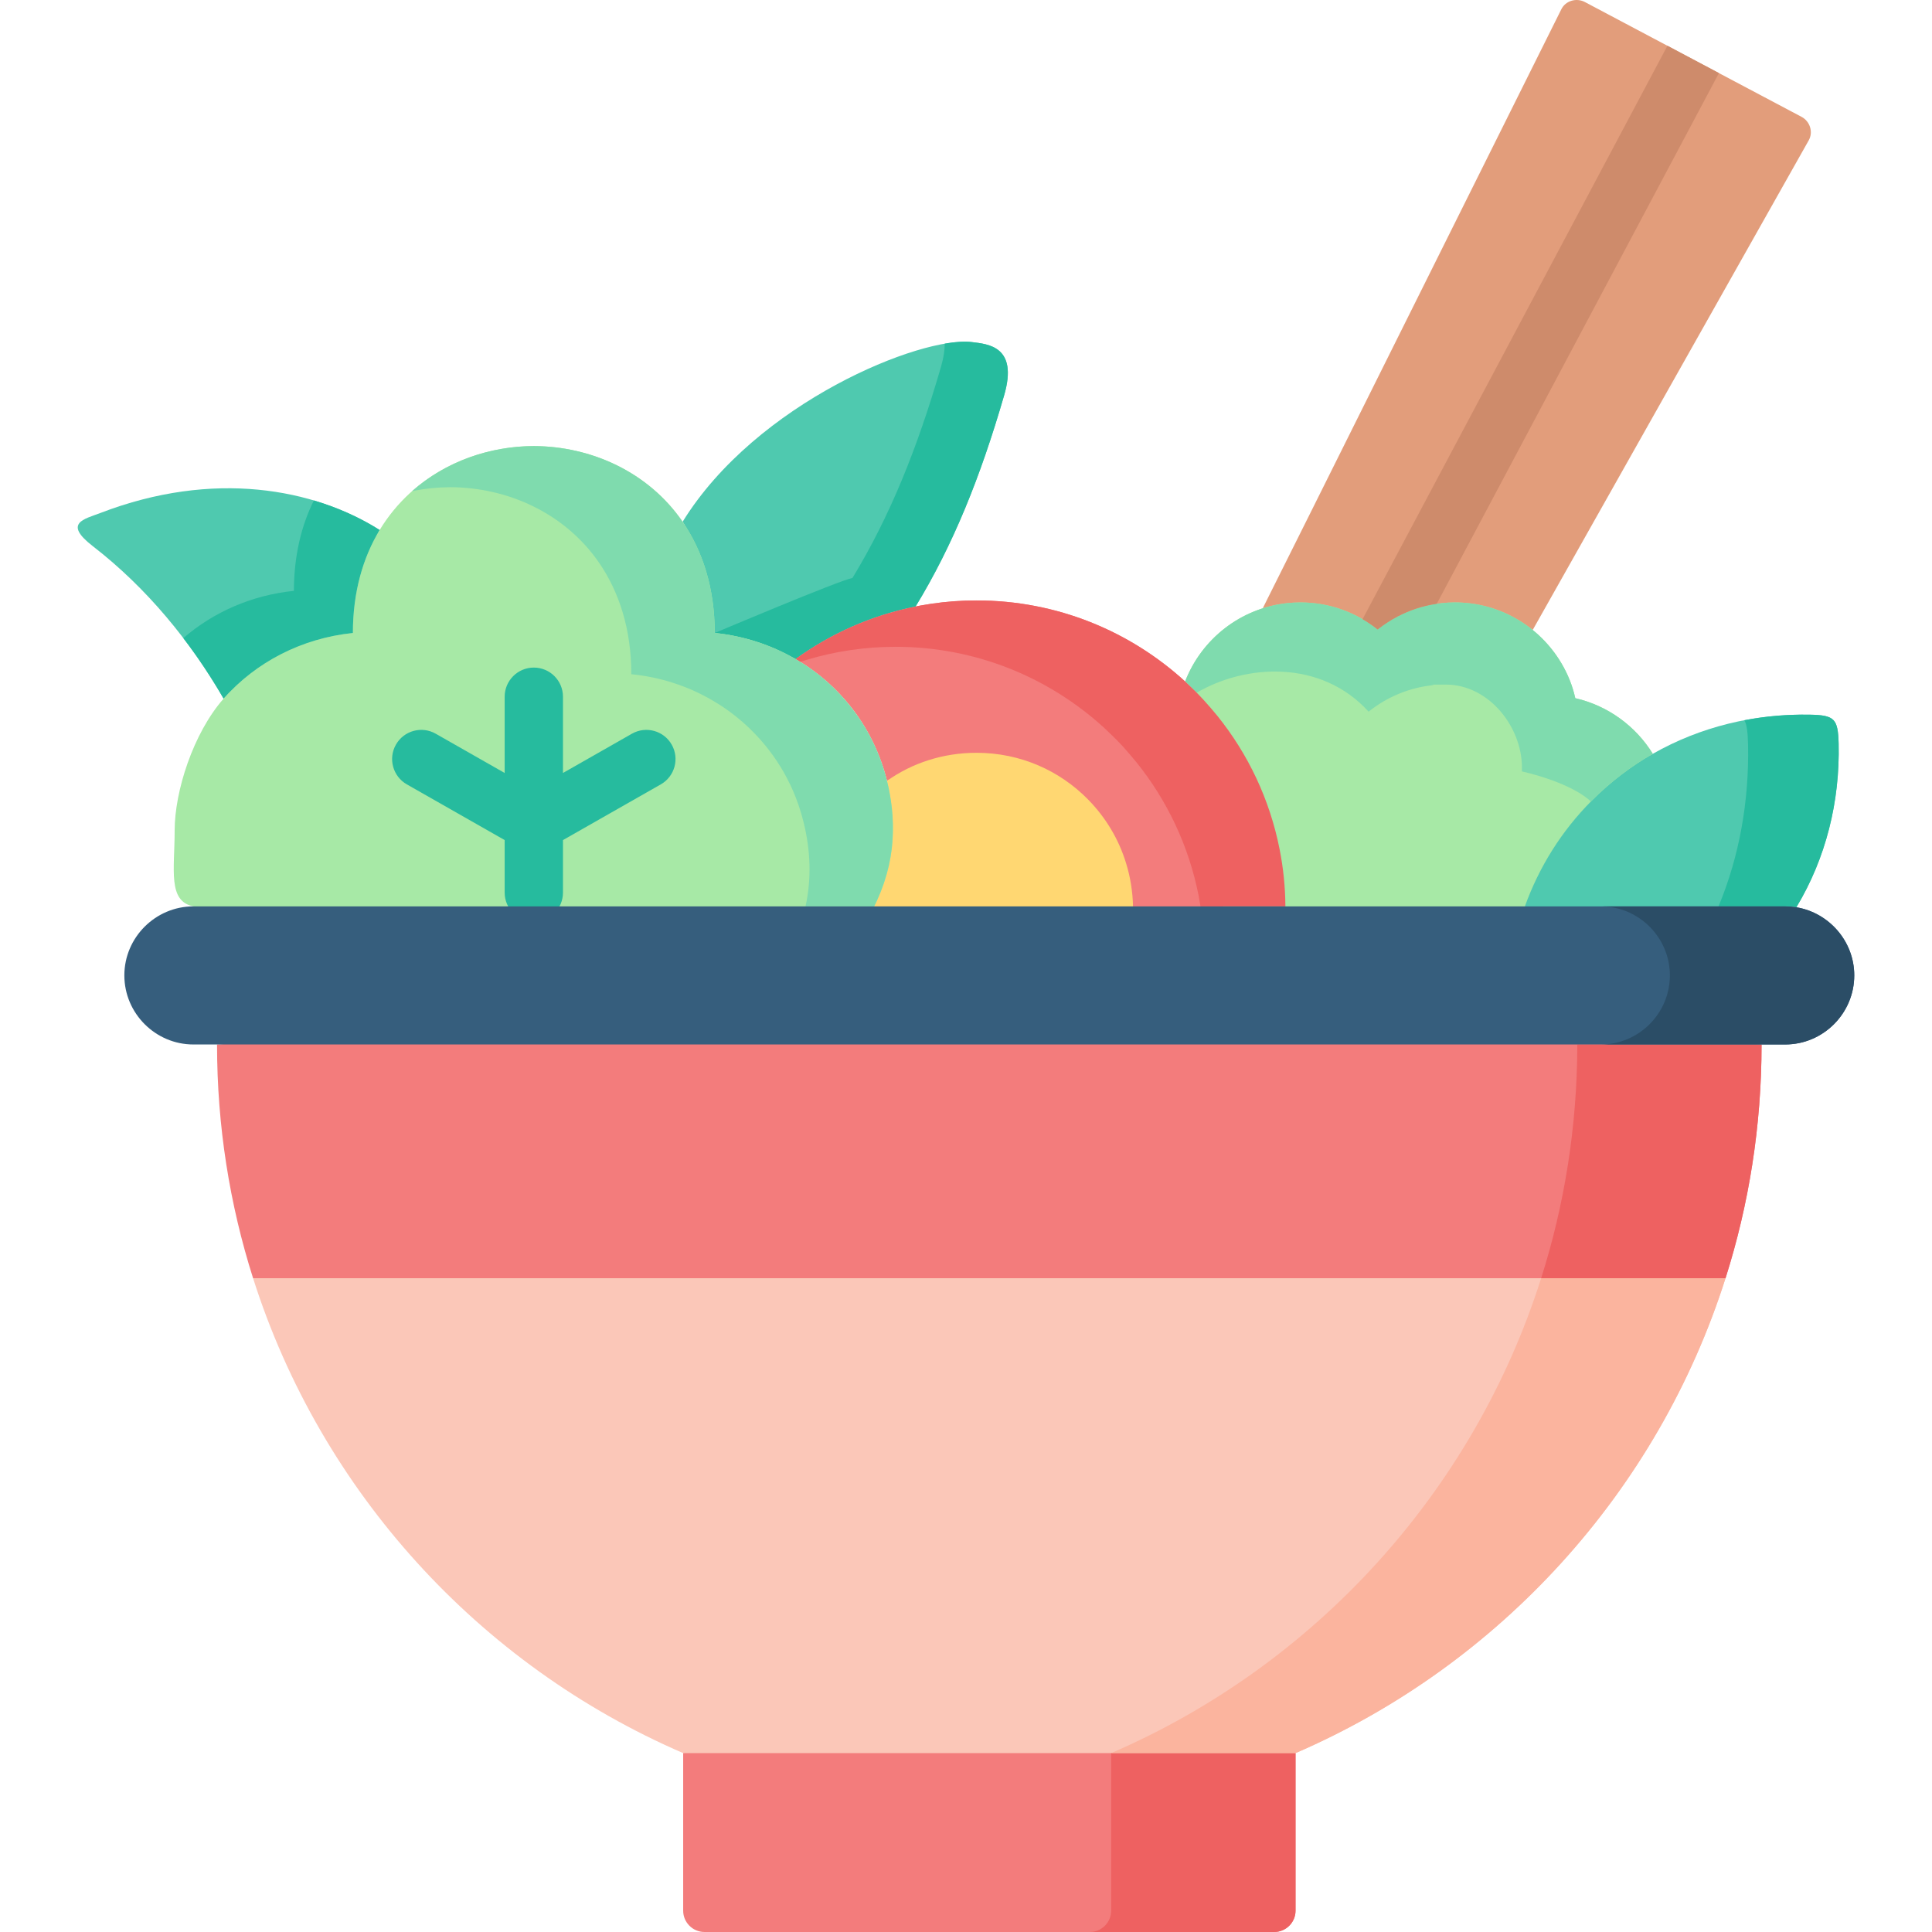 <svg id="Layer_1" enable-background="new 0 0 512 512" height="512" viewBox="0 0 512 512" width="512" xmlns="http://www.w3.org/2000/svg"><g><g><path clip-rule="evenodd" d="m346.079 209.159-77.943 146.851 20.212 10.724c2.246 1.185 4.996.268 6.243-1.916l84.063-149.077c-12.209-.35-23.231-2.946-32.575-6.582zm131.337-178.201-21.881-11.59-6.82-3.616-78.365 147.656c3.194-1.69-2.421 7.623 1.288 7.088 1.288 1.288 7.417 3.101 7.469 3.091 1.525-.227 4.595-1.803 6.181-1.803 7.798 0 15.247-9.416 20.892-4.831l73.153-129.761c1.246-2.216.329-5.049-1.917-6.234z" fill="#e29d7b" fill-rule="evenodd"/></g><g><path clip-rule="evenodd" d="m319.274 192.057-73.287 147.006c-1.123 2.267-.319 5.048 1.926 6.233l20.222 10.714 77.943-146.852c-12.083-4.728-21.365-11.229-26.804-17.101zm122.611-179.93-21.881-11.59c-2.246-1.185-5.11-.35-6.233 1.916l-66.714 133.892-12.414 24.848c3.163-1.01 6.459 11.363 9.951 11.363 5.996 0 9.086-1.803 13.907 1.03.587.329 2.019 1.748 2.586 2.129.783.515 5.954-2.459 6.686-1.872 1.659-1.298.711-9.467 2.575-10.436l78.366-147.656z" fill="#e29d7b" fill-rule="evenodd"/></g><g><path clip-rule="evenodd" d="m314.067 180.595c-14.573-13.321-33.964-21.473-55.277-21.473-7.981 0-15.903 1.152-23.559 3.456-8.868 2.658-17.086 6.764-24.416 12.081 11.913 6.882 20.781 18.313 24.239 32.284 18.83-10.19 51.079 14.916 65.209 33.259h28.821 11.558c-.03-5.169-.562-10.249-1.537-15.152-2.601-13.173-8.336-25.195-16.435-35.267-1.182-1.447-2.394-2.865-3.665-4.253-1.568-1.715-3.224-3.34-4.938-4.935z" fill="#f37c7c" fill-rule="evenodd"/></g><g><path clip-rule="evenodd" d="m288.35 211.875c-7.479-7.621-17.884-12.376-29.56-12.376-8.838 0-17.056 2.688-23.736 7.443-.059.059-6.917 41.234-9.075 45.546l74.284-12.287c-.089-3.928-.709-7.739-1.803-11.313-1.952-6.498-5.469-12.287-10.11-17.013z" fill="#ffd772" fill-rule="evenodd"/></g><g><path clip-rule="evenodd" d="m59.262 185.144c.148-.148.266-.295.414-.443-.148.148-.266.295-.414.443zm41.354-44.689c-17.322-10.958-44.014-16.039-73.988-4.519-4.316 1.654-9.962 2.658-2.069 8.773 14.396 11.135 25.924 25.284 34.703 40.436.148-.148.266-.295.414-.443 8.75-9.718 32.279-7.68 45.256-9.009l5.173-8.891c.029-10.87-13.923-19.022-9.489-26.347z" fill="#4fc9af" fill-rule="evenodd"/></g><g><path clip-rule="evenodd" d="m257.549 90.655c-13.45-1.625-57.109 15.979-76.648 47.614 5.262 7.68-.03 29.005 0 40.968 7.745.797 23.53-8.3 29.914-4.578 9.311-6.764 20.13-11.608 31.836-13.941 9.903-16.275 17.145-34.174 23.47-56.002 3.754-12.968-4.286-13.529-8.572-14.061z" fill="#4fc9af" fill-rule="evenodd"/></g><g><path clip-rule="evenodd" d="m365.087 166.831c-5.587-4.49-12.711-7.177-20.455-7.177-1.153 0-2.306.059-3.429.177-12.445 1.3-22.791 9.54-27.136 20.764 16.76 15.359 9.43 49.12 9.636 71.893l51.464-2.836 28.939-9.452c14.514 0 16.731-7.739 24.83-15.891 4.936-4.933 3.252-21.208 9.075-24.545-4.523-7.325-11.883-12.76-20.544-14.739-.739-3.338-2.01-6.469-3.725-9.334-5.705-9.599-16.199-16.039-28.17-16.039-1.123 0-2.247.059-3.311.177-6.473.652-12.356 3.162-17.174 7.002z" fill="#a7e9a6" fill-rule="evenodd"/></g><g><path clip-rule="evenodd" d="m438.011 199.765c-5.823 3.338-11.262 7.473-16.199 12.435-8.099 8.123-13.982 17.693-17.706 28.001l34.821 12.287 34.171-12.287c.946-.325 1.98.089 2.956.236 7.863-13.055 11.558-28.09 11.203-43.39-.177-6.616-1.094-7.532-7.715-7.65-14.602-.266-28.939 3.19-41.531 10.368z" fill="#4fc9af" fill-rule="evenodd"/></g><g><path clip-rule="evenodd" d="m457.284 338.736-190.187-20.499-200.031 20.499c18.002 56.593 59.947 102.523 113.982 125.857l89.507 23.718 72.776-23.718c54.006-23.334 95.98-69.264 113.953-125.857z" fill="#fbc7b8" fill-rule="evenodd"/></g><g><path clip-rule="evenodd" d="m343.331 464.593h-162.283v41.765c0 3.101 2.542 5.642 5.646 5.642h150.962c3.133 0 5.675-2.54 5.675-5.642z" fill="#f37c7c" fill-rule="evenodd"/></g><g><path clip-rule="evenodd" d="m344.632 159.654c-1.153 0-2.306.059-3.429.177-12.445 1.3-22.791 9.54-27.136 20.764 1.064.975 2.069 1.979 3.074 2.983 12.858-7.561 32.9-8.92 45.552 5.021 4.789-3.84 10.701-6.38 17.145-7.03 1.094-.089-3.252-.148 3.311-.148 11.735 0 20.721 11.844 20.16 23.009 5.735 1.3 14.159 4.106 18.297 7.975l.207-.207c4.936-4.962 10.375-9.097 16.199-12.435-4.523-7.325-11.883-12.76-20.544-14.739-.739-3.338-2.01-6.469-3.725-9.334-5.705-9.599-16.199-16.039-28.17-16.039-1.123 0-2.247.059-3.311.177-6.474.65-12.356 3.16-17.174 7-5.588-4.487-12.712-7.174-20.456-7.174z" fill="#7fdbae" fill-rule="evenodd"/></g><g><path clip-rule="evenodd" d="m463.255 197.431c.296 14.857-2.306 29.537-7.833 42.77h17.677c1.005 0 1.98.089 2.956.236 7.863-13.055 11.558-28.09 11.203-43.39-.177-6.616-1.094-7.532-7.715-7.65-5.823-.089-11.617.384-17.263 1.477.709 1.3.886 3.338.975 6.557z" fill="#26bb9e" fill-rule="evenodd"/></g><g><path clip-rule="evenodd" d="m257.549 90.655c-1.862-.236-4.316-.089-7.183.414 0 1.654-.266 3.633-.975 6.085-6.326 21.798-13.568 39.698-23.47 56.002-3.754.738-36.506 14.591-36.506 14.591 7.745.798 15.016 3.19 21.401 6.912 9.311-6.764 20.13-11.608 31.836-13.941 9.903-16.275 17.145-34.174 23.47-56.002 3.753-12.968-4.287-13.529-8.573-14.061z" fill="#26bb9e" fill-rule="evenodd"/></g><g><path clip-rule="evenodd" d="m59.262 185.144c.148-.148.266-.295.414-.443-.148.148-.266.295-.414.443zm41.354-44.689c-5.055-3.19-10.937-5.907-17.44-7.827-3.34 6.705-5.262 14.68-5.291 23.954-11.174 1.152-21.313 5.612-29.294 12.524 3.931 5.139 7.479 10.515 10.671 16.039l.414-.443c8.513-9.393 20.426-15.566 33.846-16.954-.001-10.841 2.66-19.968 7.094-27.293z" fill="#26bb9e" fill-rule="evenodd"/></g><g><path clip-rule="evenodd" d="m314.067 180.595c-14.573-13.321-33.964-21.473-55.277-21.473-7.981 0-15.903 1.152-23.559 3.456-8.868 2.658-17.086 6.764-24.416 12.081.414.236.828.473 1.242.738.562-.177 1.153-.354 1.714-.532 7.656-2.304 15.578-3.456 23.559-3.456 21.313 0 40.704 8.152 55.277 21.473 1.714 1.595 3.37 3.22 4.966 4.933 1.241 1.388 2.453 2.806 3.636 4.253 8.099 10.072 13.834 22.094 16.435 35.267.177.945.355 1.92.503 2.865h10.937 11.558c-.03-5.169-.562-10.249-1.537-15.152-2.601-13.173-8.336-25.195-16.435-35.267-1.182-1.447-2.394-2.865-3.665-4.253-1.568-1.713-3.224-3.338-4.938-4.933z" fill="#ee6161" fill-rule="evenodd"/></g><g><path clip-rule="evenodd" d="m343.331 464.593h-48.862v14.178 27.588c0 3.101-2.542 5.642-5.646 5.642h48.833c3.133 0 5.675-2.54 5.675-5.642z" fill="#ee6161" fill-rule="evenodd"/></g><g><path clip-rule="evenodd" d="m408.421 338.736c-17.972 56.593-59.918 102.523-113.953 125.857h48.862c54.006-23.334 95.981-69.264 113.953-125.857z" fill="#fbb49e" fill-rule="evenodd"/></g><g><path clip-rule="evenodd" d="m57.518 276.797c0 21.591 3.34 42.386 9.548 61.939h390.218c6.208-19.553 9.548-40.348 9.548-61.939l-202.455-13.557z" fill="#f37c7c" fill-rule="evenodd"/></g><g><path clip-rule="evenodd" d="m466.832 276.797c-15.312 0-30.653 0-45.965 0h-2.867v.354c-.059 21.473-3.399 42.149-9.577 61.585h48.862c6.206-19.553 9.547-40.347 9.547-61.939z" fill="#ee6161" fill-rule="evenodd"/></g><g><path clip-rule="evenodd" d="m141.467 118.213c-15.992.059-31.954 7.561-40.852 22.241-4.434 7.325-7.094 16.452-7.094 27.292-13.627 1.418-25.717 7.739-34.26 17.397-8.07 9.156-12.977 24.575-12.977 34.942s-1.892 18.726 4.966 20.115l93.025 18.786 87.379-18.786c3.133-6.262 4.966-13.085 4.966-20.115 0-4.578-.532-8.979-1.567-13.144-3.458-13.971-12.326-25.402-24.239-32.284-6.385-3.722-13.657-6.114-21.401-6.912 0-11.962-3.252-21.798-8.513-29.478-9.104-13.231-24.268-19.995-39.433-20.054z" fill="#a7e9a6" fill-rule="evenodd"/></g><g><path clip-rule="evenodd" d="m227.782 190.49c0-.03-.03-.03-.03-.03-3.045-4.49-6.385-7.945-9.311-10.427-.03-.03-.03-.03-.059-.059 3.577 3.043 6.74 6.588 9.4 10.516zm-15.637-15.034c-.089-.059-.177-.118-.266-.177.088.059.177.118.266.177zm-1.33-.798c.355.207.709.414 1.064.62-.651-.383-1.005-.59-1.064-.62zm-29.915-36.389c-9.104-13.233-24.269-19.997-39.433-20.056-11.676.03-23.352 4.076-32.279 11.962 3.34-.709 6.769-1.034 10.169-1.063 15.164.059 30.328 6.823 39.433 20.056 5.262 7.68 8.513 17.515 8.513 29.507 7.774.768 15.016 3.16 21.401 6.882.03.177 18.534 9.156 24.239 32.284 1.892 7.621 2.128 15.064.532 22.359h3.843 11.676 2.66c.296-.561.562-1.152.828-1.713 2.69-5.966 4.05-12.022 4.138-18.195 0-.059 0-.148 0-.207.059-2.57-.118-5.169-.503-7.798-.177-1.093-.355-2.215-.591-3.338-.118-.561-.236-1.093-.384-1.654 0-.03 0-.059-.03-.089 0-.089-.03-.177-.059-.266-1.389-5.671-3.695-10.929-6.74-15.655-.177-.266-.355-.532-.532-.798-2.66-3.928-5.823-7.473-9.4-10.515 0 0-.03 0-.03-.03-.236-.207-.473-.384-.709-.591 0 0 0 0-.03 0 0 0 0 0 0-.03-2.306-1.861-4.227-3.131-5.469-3.869-.443-.266-.887-.532-1.33-.798-6.385-3.722-13.657-6.114-21.401-6.912 0-11.933-3.222-21.769-8.513-29.448.059.059.089.118.148.207-.058-.085-.117-.173-.147-.232z" fill="#7fdbae" fill-rule="evenodd"/></g><path d="m178.007 197.33c-2.111-3.708-6.827-5.003-10.538-2.891l-18.276 10.407v-20.204c0-4.268-3.459-7.726-7.726-7.726s-7.726 3.459-7.726 7.726v20.204l-18.276-10.407c-3.706-2.111-8.426-.818-10.538 2.891-2.111 3.708-.817 8.426 2.891 10.537l25.923 14.762v13.909c0 4.268 3.459 7.726 7.726 7.726s7.726-3.459 7.726-7.726v-13.909l25.922-14.762c3.709-2.112 5.003-6.83 2.892-10.537z" fill="#26bb9e"/><g><path d="m455.535 19.369-74.781 140.65c-3.709.536-7.211 1.7-10.405 3.389-1.865.968-3.606 2.122-5.264 3.42-.731-.587-1.483-1.143-2.266-1.658-.567-.381-1.143-.742-1.731-1.071l80.797-151.972 6.83 3.626z" fill="#ce8b6b"/></g><g><path clip-rule="evenodd" d="m51.251 240.201c-10.05 0-18.297 8.241-18.297 18.283 0 10.072 8.247 18.313 18.297 18.313h6.267 409.314 6.267c10.08 0 18.298-8.241 18.298-18.313 0-9.038-6.681-16.6-15.342-18.047-.975-.148-1.951-.236-2.956-.236-140.617 0-281.232 0-421.848 0z" fill="#365e7d" fill-rule="evenodd"/></g><g><path clip-rule="evenodd" d="m424.236 276.797h42.596 6.267c10.08 0 18.298-8.241 18.298-18.313 0-9.038-6.681-16.6-15.342-18.047-.975-.148-1.951-.236-2.956-.236h-48.803c.975 0 1.951.089 2.897.236 8.691 1.447 15.342 9.009 15.342 18.047-.002 10.072-8.219 18.313-18.299 18.313z" fill="#2b4d66" fill-rule="evenodd"/></g></g></svg>